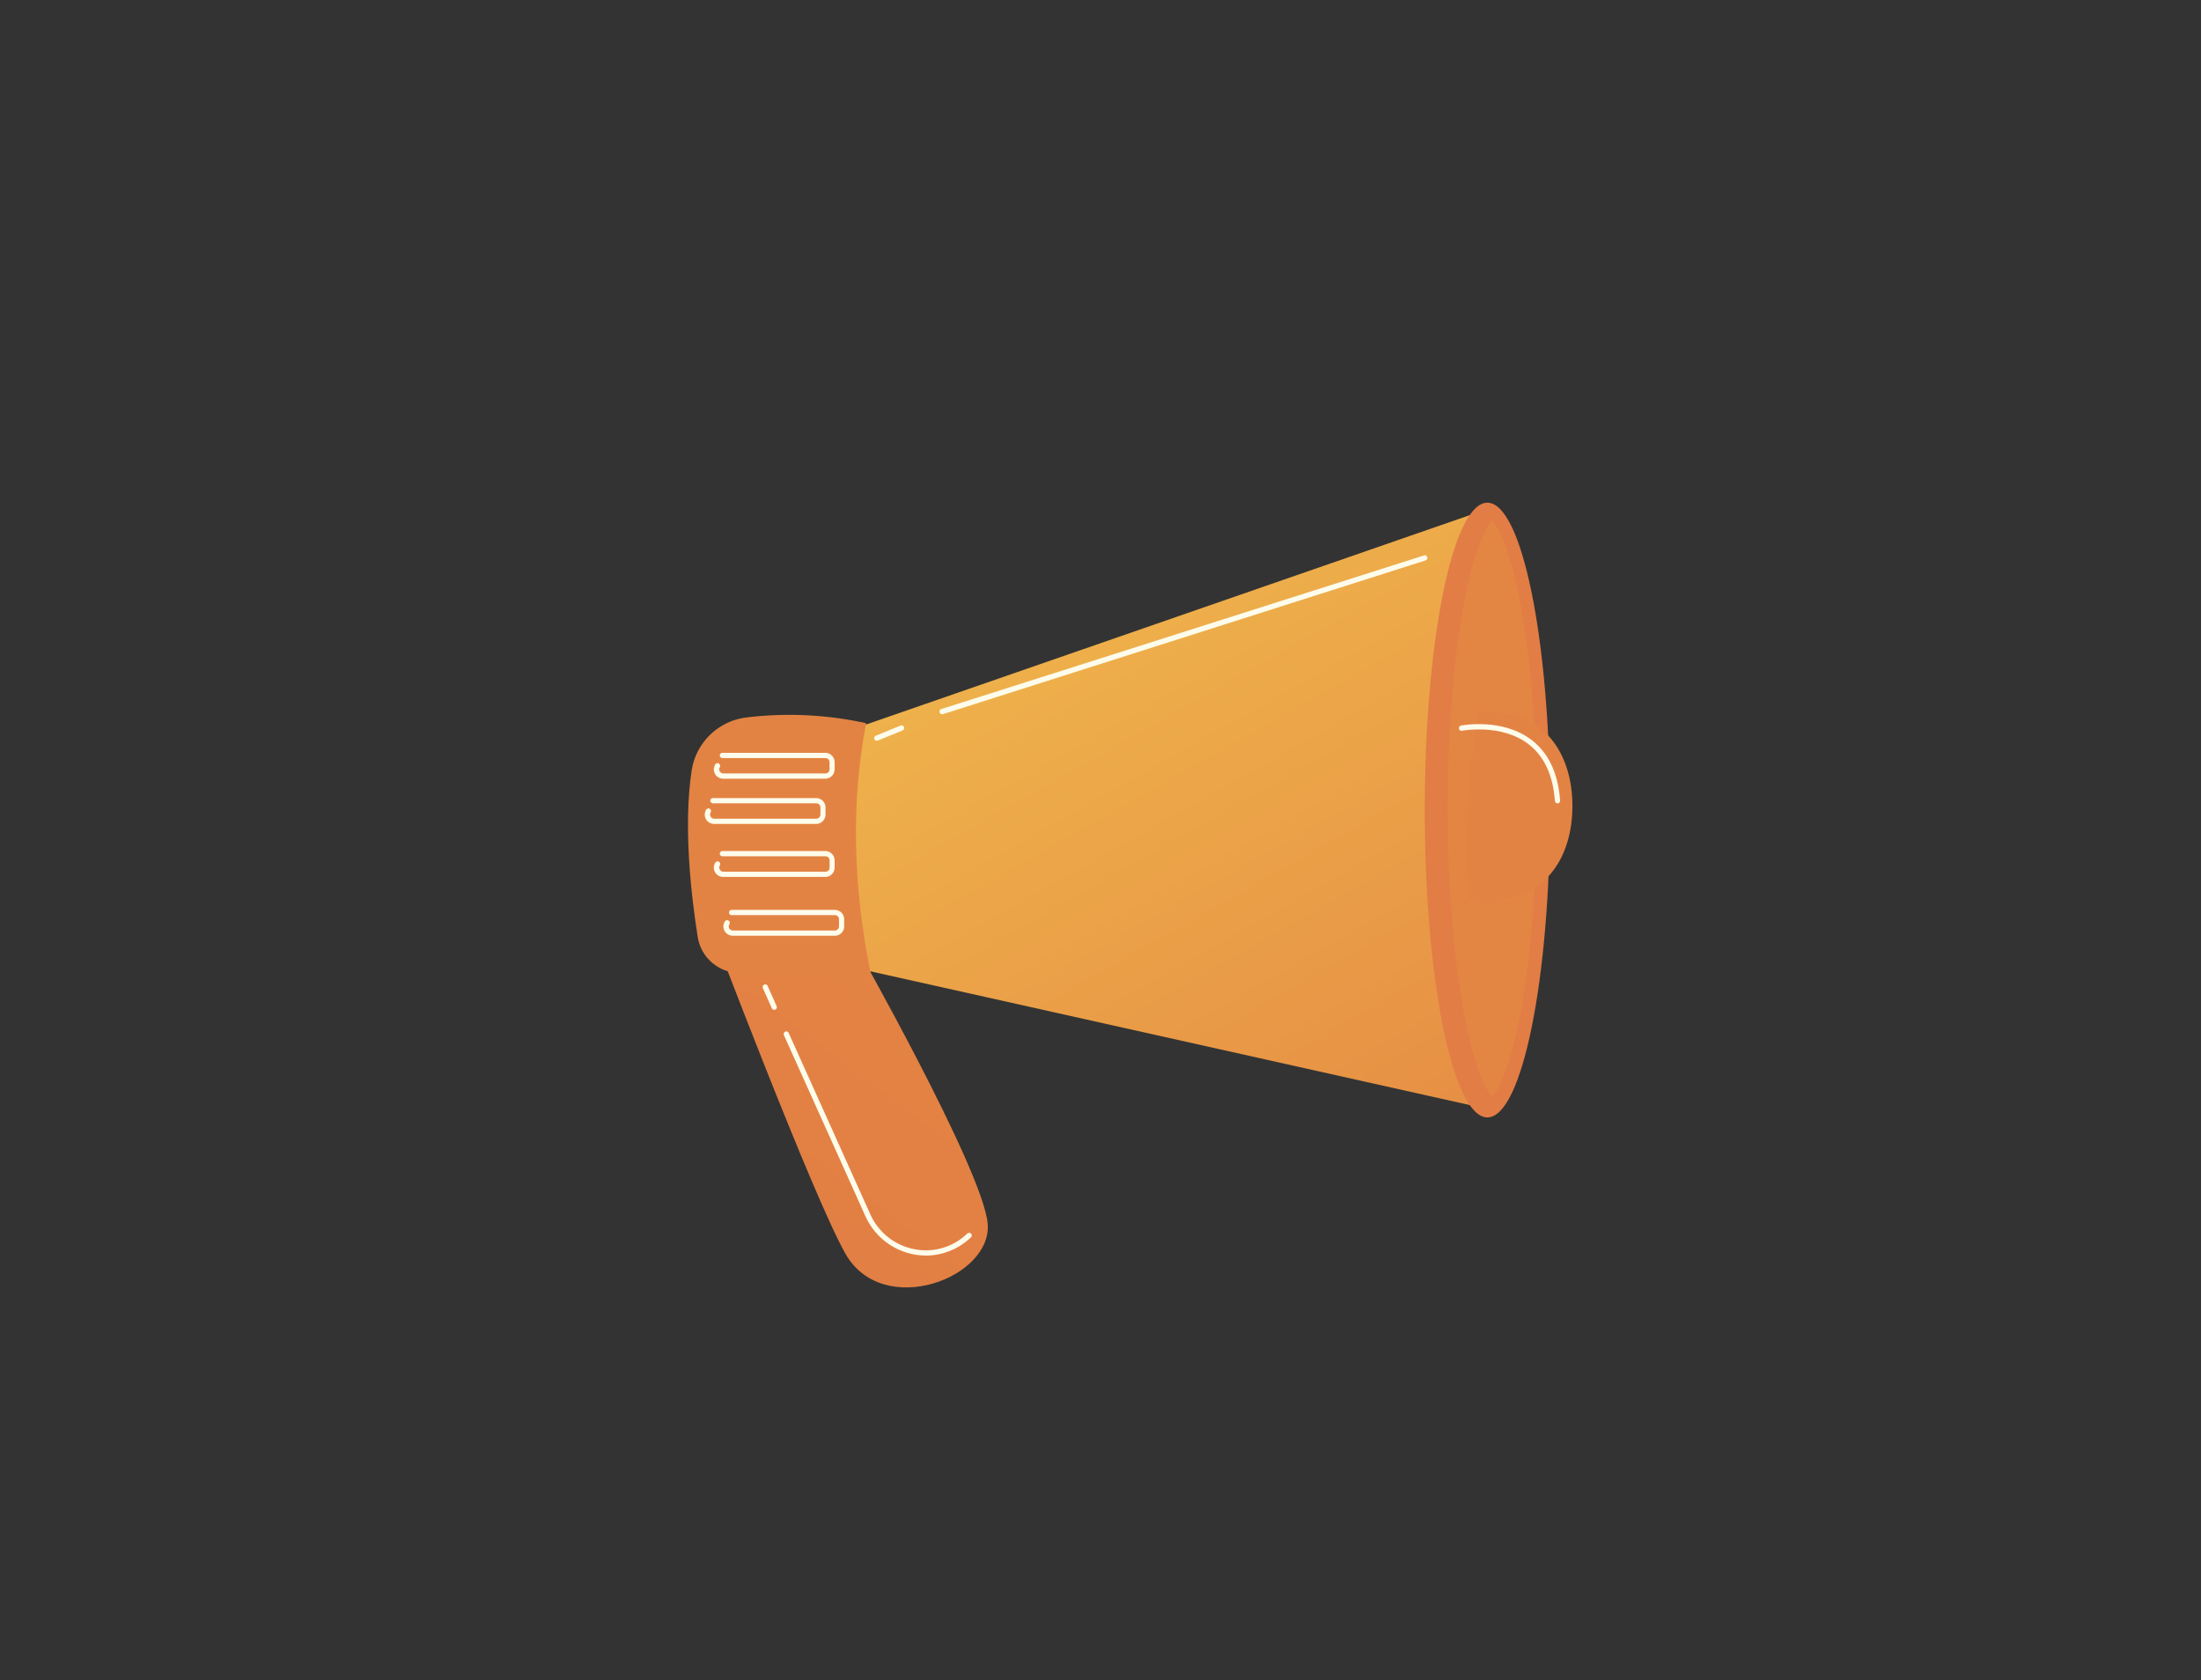 <?xml version="1.0" encoding="UTF-8" standalone="no"?><!DOCTYPE svg PUBLIC "-//W3C//DTD SVG 1.1//EN" "http://www.w3.org/Graphics/SVG/1.1/DTD/svg11.dtd"><svg width="100%" height="100%" viewBox="0 0 490 374" version="1.1" xmlns="http://www.w3.org/2000/svg" xmlns:xlink="http://www.w3.org/1999/xlink" xml:space="preserve" xmlns:serif="http://www.serif.com/" style="fill-rule:evenodd;clip-rule:evenodd;stroke-linejoin:round;stroke-miterlimit:2;"><rect x="0" y="0" width="490" height="374" fill="#333333" stroke="none"/><g><g><path d="M158.26,206.419c0,0 22.83,60.21 30,72.74c8.37,14.54 32.83,5.27 31.61,-6.9c-1.22,-12.17 -29.75,-62.46 -29.75,-62.46l-31.86,-3.38Z" style="fill:url(#_Linear1);fill-rule:nonzero;"/><path d="M189.11,162.559l141.89,-49.2l-1.49,133.14l-144.28,-32.19l3.88,-51.75Z" style="fill:url(#_Linear2);fill-rule:nonzero;"/><ellipse cx="331.13" cy="180.319" rx="13.94" ry="68.42" style="fill:url(#_Linear3);"/><path d="M332.19,244.059c-1.26,-1.28 -4,-6.22 -6.36,-19c-2.27,-12.35 -3.52,-28.38 -3.52,-45.12c0,-16.74 1.25,-32.76 3.52,-45.12c2.36,-12.78 5.1,-17.72 6.36,-19c1.26,1.28 4,6.22 6.36,19c2.27,12.35 3.57,28.37 3.57,45.16c0,16.79 -1.26,32.77 -3.53,45.12c-2.39,12.74 -5.14,17.68 -6.4,18.96Z" style="fill:url(#_Linear4);fill-rule:nonzero;"/><path d="M329.009,158.487c0.785,-0.078 1.583,-0.118 2.391,-0.118c12.39,0 18.66,9.43 18.66,21.05c0,11.63 -6.26,21.05 -18.66,21.05c-1.495,0 -2.956,-0.137 -4.37,-0.398c-1.567,-13.396 0.31,-30.469 1.979,-41.584Z" style="fill:url(#_Linear5);fill-rule:nonzero;"/><path d="M166.22,159.699c8.876,-1.068 17.868,-0.636 26.6,1.28c-3.41,17.81 -2.9,36.37 1,55.6l-29.15,0c-4.64,0.001 -8.628,-3.415 -9.34,-8c-1.46,-9.22 -3.24,-24.7 -1.34,-37.14c0.972,-6.198 5.997,-11.022 12.23,-11.74Z" style="fill:url(#_Linear6);fill-rule:nonzero;"/><path d="M183.74,173.339l-22.74,0c-0.005,0 -0.01,0 -0.016,0c-1.135,0 -2.07,-0.934 -2.07,-2.07c0,-0.401 0.117,-0.794 0.336,-1.13c0.107,-0.166 0.291,-0.267 0.489,-0.267c0.114,-0 0.226,0.034 0.321,0.097c0.27,0.174 0.351,0.538 0.18,0.81c-0.175,0.281 -0.175,0.639 0,0.92c0.157,0.294 0.467,0.476 0.8,0.47l22.74,0c0.494,0 0.9,-0.406 0.9,-0.9l0,-1.62c0,-0.494 -0.406,-0.9 -0.9,-0.9l-22.95,0c-0.324,0 -0.59,-0.266 -0.59,-0.59c0,0 0,0 0,0c0,-0.318 0.262,-0.58 0.58,-0.58c0.003,0 0.007,0 0.01,0l22.91,0c1.136,0 2.07,0.935 2.07,2.07l0,1.62c0,1.136 -0.934,2.07 -2.07,2.07Z" style="fill:#fefceb;fill-rule:nonzero;"/><path d="M181.71,183.409l-22.74,0c-0.002,0 -0.004,0 -0.006,0c-1.135,0 -2.07,-0.934 -2.07,-2.07c0,-0.401 0.117,-0.794 0.336,-1.13c0.174,-0.265 0.534,-0.342 0.8,-0.17c0.27,0.174 0.351,0.538 0.18,0.81c-0.175,0.281 -0.175,0.639 0,0.92c0.157,0.294 0.467,0.476 0.8,0.47l22.74,0c0.494,0 0.9,-0.406 0.9,-0.9l0,-1.62c0,-0.494 -0.406,-0.9 -0.9,-0.9l-22.95,0c-0.025,0.004 -0.051,0.005 -0.077,0.005c-0.323,0 -0.59,-0.266 -0.59,-0.59c0,-0.323 0.267,-0.59 0.59,-0.59c0.026,0 0.052,0.002 0.077,0.005l22.91,0c1.136,0 2.07,0.935 2.07,2.07l0,1.62c0,1.136 -0.934,2.07 -2.07,2.07Z" style="fill:#fefceb;fill-rule:nonzero;"/><path d="M209.72,158.979c-0.251,-0.005 -0.473,-0.17 -0.55,-0.41c-0.018,-0.057 -0.027,-0.116 -0.027,-0.176c-0,-0.253 0.165,-0.478 0.407,-0.554l107.47,-34.2c0.057,-0.018 0.116,-0.027 0.175,-0.027c0.319,0 0.582,0.263 0.582,0.582c0,0.253 -0.165,0.479 -0.407,0.555l-107.47,34.23c-0.06,0.01 -0.12,0.01 -0.18,0Z" style="fill:#fefceb;fill-rule:nonzero;"/><path d="M195.19,164.899c-0.235,-0.001 -0.448,-0.143 -0.54,-0.36c-0.117,-0.299 0.025,-0.642 0.32,-0.77l5.53,-2.26c0.07,-0.029 0.146,-0.044 0.222,-0.044c0.236,0 0.45,0.145 0.538,0.364c0.118,0.299 -0.025,0.642 -0.32,0.77l-5.53,2.26c-0.07,0.028 -0.145,0.042 -0.22,0.04Z" style="fill:#fefceb;fill-rule:nonzero;"/><path d="M183.74,195.209l-22.74,0c-0.005,0 -0.01,0 -0.016,0c-1.135,0 -2.07,-0.934 -2.07,-2.07c0,-0.401 0.117,-0.794 0.336,-1.13c0.108,-0.171 0.297,-0.276 0.5,-0.276c0.324,0 0.591,0.267 0.591,0.591c0,0.112 -0.031,0.221 -0.091,0.315c-0.174,0.285 -0.174,0.645 0,0.93c0.159,0.292 0.467,0.474 0.8,0.47l22.74,0c0.494,0 0.9,-0.406 0.9,-0.9l0,-1.62c0,-0.003 0,-0.006 0,-0.01c0,-0.494 -0.406,-0.9 -0.9,-0.9l-22.96,0c-0.003,0 -0.007,0 -0.01,0c-0.318,0 -0.58,-0.262 -0.58,-0.58c0,0 0,0 0,0c0,-0.323 0.266,-0.59 0.59,-0.59l22.91,0c1.137,0.006 2.07,0.943 2.07,2.08l0,1.62c0,1.136 -0.934,2.07 -2.07,2.07Z" style="fill:#fefceb;fill-rule:nonzero;"/><path d="M185.87,208.299l-22.75,0c-0.002,0 -0.004,0 -0.006,0c-1.135,0 -2.07,-0.934 -2.07,-2.07c0,-0.401 0.117,-0.794 0.336,-1.13c0.109,-0.17 0.298,-0.273 0.5,-0.273c0.326,-0 0.594,0.268 0.594,0.593c-0,0.114 -0.033,0.225 -0.094,0.32c-0.095,0.146 -0.145,0.316 -0.145,0.49c0,0.492 0.403,0.898 0.895,0.9l22.75,0c0.494,0 0.9,-0.406 0.9,-0.9l0,-1.62c0,-0.494 -0.406,-0.9 -0.9,-0.9l-22.92,0c-0.025,0.004 -0.051,0.005 -0.077,0.005c-0.323,0 -0.59,-0.266 -0.59,-0.59c0,-0.323 0.267,-0.59 0.59,-0.59c0.026,0 0.052,0.002 0.077,0.005l22.91,0c1.136,0 2.07,0.935 2.07,2.07l0,1.62c0,1.136 -0.934,2.07 -2.07,2.07Z" style="fill:#fefceb;fill-rule:nonzero;"/><path d="M206.18,279.489c-5.808,0.003 -11.102,-3.415 -13.49,-8.71l-18.17,-40.36c-0.128,-0.294 0.001,-0.641 0.29,-0.78c0.075,-0.033 0.156,-0.051 0.237,-0.051c0.232,0 0.442,0.139 0.533,0.351l18.17,40.36c1.756,3.938 5.294,6.807 9.51,7.71c4.127,0.918 8.453,-0.199 11.62,-3l0.52,-0.47c0.102,-0.077 0.227,-0.119 0.356,-0.119c0.323,0 0.59,0.266 0.59,0.59c-0,0.148 -0.056,0.29 -0.156,0.399l-0.54,0.48c-2.613,2.311 -5.981,3.591 -9.47,3.6Z" style="fill:#fefceb;fill-rule:nonzero;"/><path d="M172.36,224.789c-0.228,0.001 -0.436,-0.132 -0.53,-0.34l-2,-4.5c-0.034,-0.075 -0.051,-0.157 -0.051,-0.24c-0,-0.233 0.138,-0.445 0.351,-0.54c0.075,-0.033 0.156,-0.051 0.237,-0.051c0.232,0 0.442,0.139 0.533,0.351l2,4.5c0.034,0.075 0.051,0.156 0.051,0.237c-0,0.232 -0.138,0.442 -0.351,0.533c-0.074,0.037 -0.157,0.054 -0.24,0.05Z" style="fill:#fefceb;fill-rule:nonzero;"/><path d="M346.74,178.819c-0.307,0.001 -0.564,-0.243 -0.58,-0.55c-0.41,-5.69 -2.38,-9.94 -5.87,-12.62c-6,-4.63 -14.65,-3 -14.73,-3c-0.058,0.019 -0.118,0.028 -0.179,0.028c-0.323,-0 -0.59,-0.266 -0.59,-0.59c0,-0.304 0.236,-0.561 0.539,-0.588c0.38,-0.07 9.22,-1.7 15.67,3.24c3.77,2.9 5.89,7.43 6.32,13.47c0.018,0.319 -0.222,0.599 -0.54,0.63l-0.04,-0.02Z" style="fill:#fefceb;fill-rule:nonzero;"/></g></g><defs><linearGradient id="_Linear1" x1="0" y1="0" x2="1" y2="0" gradientUnits="userSpaceOnUse" gradientTransform="matrix(49.89,-66.92,66.92,49.89,153.54,289.059)"><stop offset="0" style="stop-color:#e27d45;stop-opacity:1"/><stop offset="1" style="stop-color:#e38343;stop-opacity:1"/></linearGradient><linearGradient id="_Linear2" x1="0" y1="0" x2="1" y2="0" gradientUnits="userSpaceOnUse" gradientTransform="matrix(90.8,161.73,-161.73,90.8,237.56,127.219)"><stop offset="0" style="stop-color:#efb34b;stop-opacity:1"/><stop offset="1" style="stop-color:#e48643;stop-opacity:1"/></linearGradient><linearGradient id="_Linear3" x1="0" y1="0" x2="1" y2="0" gradientUnits="userSpaceOnUse" gradientTransform="matrix(-2578.34,5272.45,-5272.45,-2578.34,11797.6,23366.5)"><stop offset="0" style="stop-color:#e27d45;stop-opacity:1"/><stop offset="1" style="stop-color:#e38343;stop-opacity:1"/></linearGradient><linearGradient id="_Linear4" x1="0" y1="0" x2="1" y2="0" gradientUnits="userSpaceOnUse" gradientTransform="matrix(727.027,-428.322,428.322,727.027,6633.78,26206.2)"><stop offset="0" style="stop-color:#efb34b;stop-opacity:1"/><stop offset="1" style="stop-color:#e48643;stop-opacity:1"/></linearGradient><linearGradient id="_Linear5" x1="0" y1="0" x2="1" y2="0" gradientUnits="userSpaceOnUse" gradientTransform="matrix(-4067.67,239.128,-239.128,-4067.67,15306.4,8565.32)"><stop offset="0" style="stop-color:#e27d45;stop-opacity:1"/><stop offset="1" style="stop-color:#e38343;stop-opacity:1"/></linearGradient><linearGradient id="_Linear6" x1="0" y1="0" x2="1" y2="0" gradientUnits="userSpaceOnUse" gradientTransform="matrix(-148.392,-5277.47,5277.47,-148.392,7366.62,13651.6)"><stop offset="0" style="stop-color:#e27d45;stop-opacity:1"/><stop offset="1" style="stop-color:#e38343;stop-opacity:1"/></linearGradient></defs></svg>